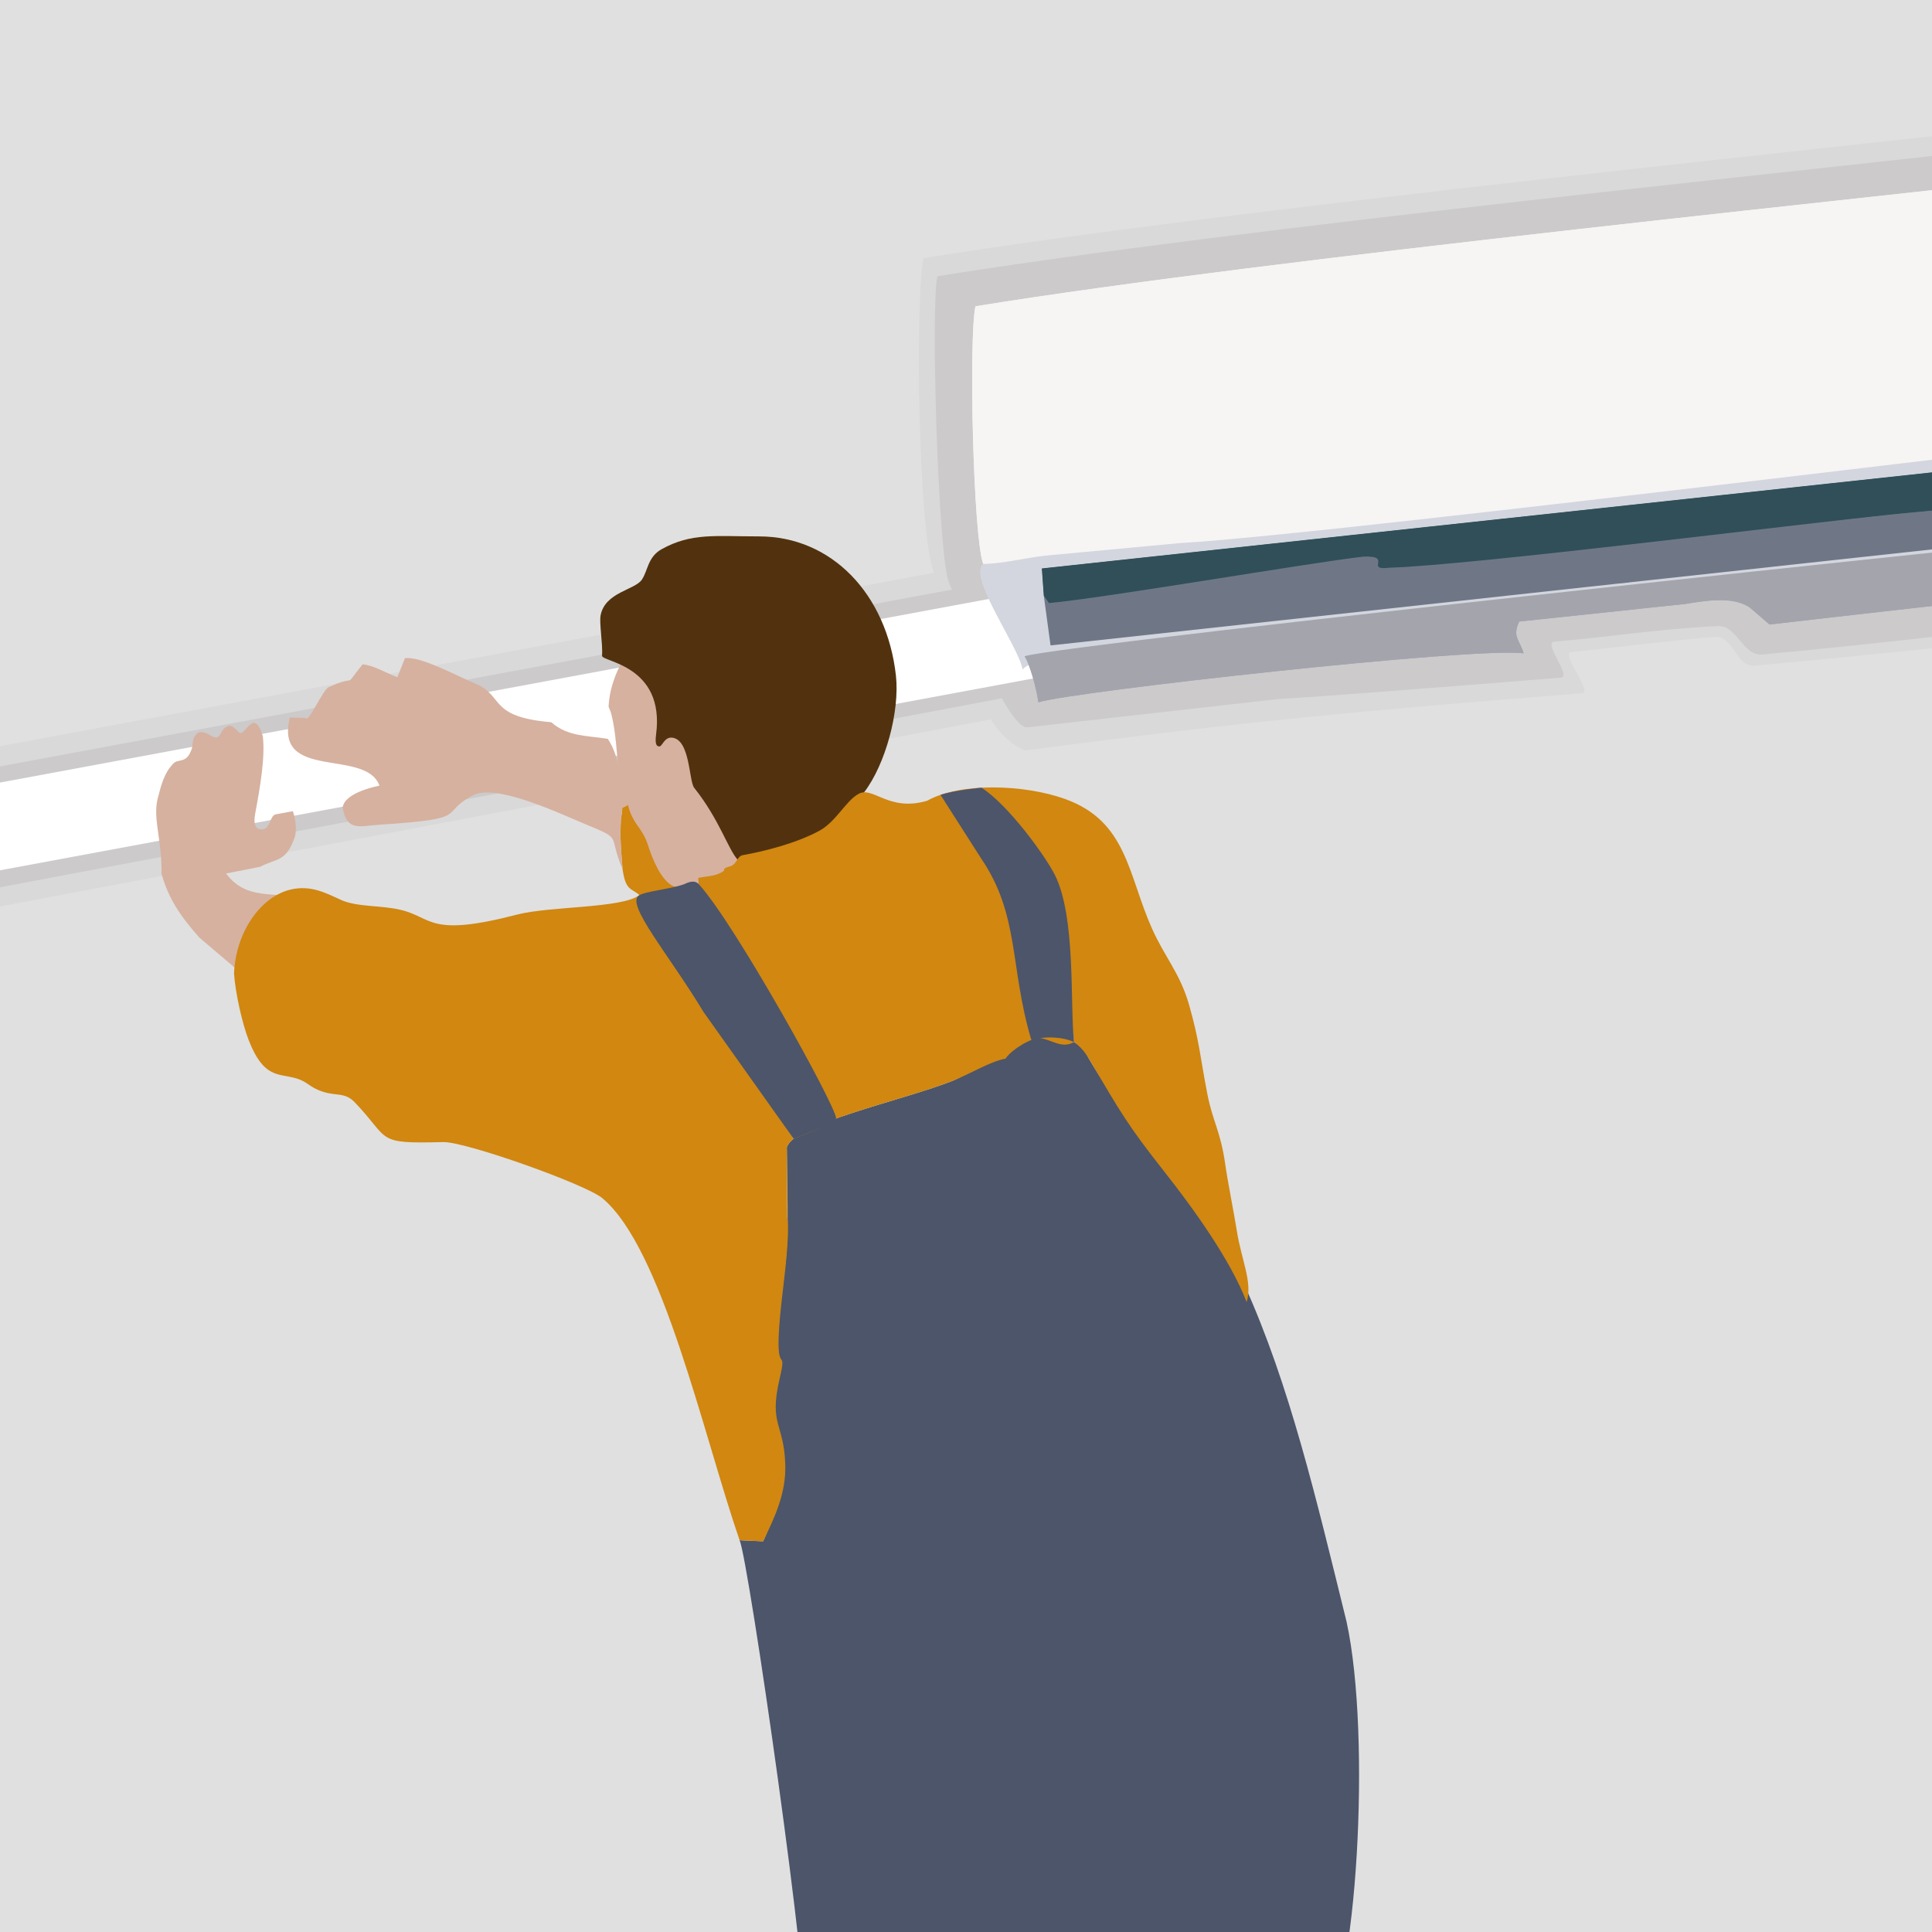 <?xml version="1.0" encoding="UTF-8"?>
<!DOCTYPE svg PUBLIC "-//W3C//DTD SVG 1.1//EN" "http://www.w3.org/Graphics/SVG/1.1/DTD/svg11.dtd">
<!-- Creator: CorelDRAW 2017 -->
<svg xmlns="http://www.w3.org/2000/svg" xml:space="preserve" width="52.917mm" height="52.917mm" version="1.1" shape-rendering="geometricPrecision" text-rendering="geometricPrecision" image-rendering="optimizeQuality" fill-rule="evenodd" clip-rule="evenodd"
viewBox="0 0 5291.66 5291.66"
 xmlns:xlink="http://www.w3.org/1999/xlink">
 <defs>
   <clipPath id="id0">
    <path d="M-0 -0.01l5291.68 0 0 5291.67 -5291.68 0 0 -5291.67z"/>
   </clipPath>
 </defs>
 <g id="Слой_x0020_1">
  <polygon fill="#E0E0E0" points="-0,-0.01 5291.68,-0.01 5291.68,5291.66 -0,5291.66 "/>
  <g clip-path="url(#id0)">
   <g id="_869250029072">
    <g>
     <path id="1" fill="#D9D9D9" d="M-873.92 2206.08l3432.03 -637.3c-44.07,-110.25 -51.7,-751.86 -28.8,-861.67 816.46,-131.77 2462.62,-298.43 3413.89,-405.83 17.21,52.55 419.99,1286.08 418.39,1364.39 0.11,-6.86 -914.4,98.79 -1554.4,157.46 -53.98,4.94 -58.13,-83.49 -111.64,-78.73 -172.17,15.32 -241.03,26.36 -391.12,41.3 -32.88,3.27 60.52,110.43 28.52,112.98 -610.3,48.82 -910.87,75.61 -1520.43,156.27 -17.14,1.97 -70.79,-36.32 -98.4,-84.46l-3458.68 652.85 -129.36 -417.26z"/>
     <path fill="#CCCACA" d="M-860.69 2259l3467.83 -643.93c-5.94,-14.86 -9.33,-23.62 -9.33,-23.62 -27.67,-75.85 -49.05,-745.64 -30.47,-834.73 816.46,-131.77 2437.82,-295.12 3389.09,-402.52 17.21,52.55 358.81,1190.17 357.21,1268.48 0.11,-6.86 -846.59,111.18 -1486.61,169.86 -53.99,4.96 -68.69,-80.56 -122.38,-77.9 -169.03,8.38 -293.92,30.18 -447.35,42.53 -32.98,2.65 49.39,96.33 17.35,98.89 -333.41,26.69 -648.66,51.45 -774.92,58.67l-685.54 77.38c-17.14,1.97 -42.69,-31.35 -70.3,-79.49l-3504.99 661.11 -99.59 -314.73z"/>
     <path fill="#4C556A" d="M3621.71 5551.7c93.68,-92.36 135.47,-794.17 66.46,-1109.85 -82.61,-334.92 -155.47,-648.26 -280.39,-924.2 -105.17,-232.27 -279.87,-371.49 -425.49,-618.19 -10.29,-22.24 -25.36,-36.9 -42.19,-46.34 -48.43,-27.19 -111.44,-11.37 -116.79,-9.75 -77.85,23.53 -158.72,95.55 -217.57,118.31 -141.13,54.63 -429.55,115.44 -450.68,180.66 1.75,240.82 16.84,353.47 -64.61,530.51 -29.86,127.71 28.8,209.31 32.61,323.09 2.63,78.5 -0.15,158.42 -33.01,225.72l-64.31 -2.97c24.26,52.38 195.56,1240.11 180.62,1360.7l85.3 0c217.3,0 1300.48,1.42 1330.05,-27.69z"/>
     <polygon fill="white" points="-854.07,2302 2905.75,1603.85 2968.61,1832.53 -791.22,2530.68 "/>
     <path fill="#D6B19F" d="M619.44 1990.97c-14.18,8.77 -15.33,26.85 -25.85,28.96 -17.35,0.65 -21.59,-17.06 -49.43,-14.16 -23.07,17.68 -12.28,31.78 -20.87,50.42 -14.21,36.63 -36.63,20.42 -49.34,36.06 -24.07,24.53 -32.67,58.1 -42.17,95.57 -13.79,54.36 12.55,115.3 10.42,204.75 19.56,69.2 51.12,115.92 103.67,175.38l286.52 243.14 57.49 -340.41c-123.82,-37.51 -206.95,6.37 -270.77,-78.18l93.64 -18.43c42.83,-23.37 70.83,-11.41 94.61,-81.43 6.48,-19.08 1.47,-50.87 -5.19,-70.87l-46.61 8.66c-18.43,3.41 -13.78,44.79 -41.96,41.07 -13.75,-1.8 -20.22,-13.64 -14.46,-44.16 13.47,-71.41 27.51,-153.98 20.68,-210.96 -22.29,-74.93 -45.12,-10.67 -59.63,-8.61 -10.34,1.46 -20.29,-29.38 -40.75,-16.8z"/>
     <path fill="#D6B19F" d="M2000.75 1604.85c185.47,0 335.82,152.36 335.82,340.31 0,187.94 -71.82,590 -326.22,488.09 -25.52,-10.22 -63.2,-25.42 -84.67,-12.91 -125.54,73.12 -142.87,-113.33 -186.58,-170.17 -56.93,-74.05 -40.43,-194.87 -63.66,-290.02 -7.57,-30.99 -10.44,-13.06 -7.06,-42.35 16.55,-143.24 178.41,-312.95 332.37,-312.95z"/>
     <path fill="#52320E" d="M2079.2 1469.19c198.71,0 349.61,158.02 374.64,380.73 10.98,97.74 -28.38,243.53 -87.06,320.17 -76.29,99.61 -108.56,171.23 -219.4,183.11 -22.84,2.44 -110.92,19.31 -126.53,2.1 -27.19,-29.98 -49.83,-109.8 -119.38,-197.36 -15,-18.88 -10.76,-131.46 -60.15,-137.49 -21.3,-2.61 -27.45,23.42 -34.71,23.93 -8.64,0.61 -13.06,-6.62 -9.68,-32.18 25.22,-190.85 -149.17,-199.19 -147.92,-216.12 2.37,-32.09 -8.18,-89.66 -3.92,-111.08 12.67,-63.63 94.18,-68.81 113.2,-97.73 16.72,-25.45 16,-62.17 54.31,-83.29 81.44,-44.9 144.93,-34.79 266.6,-34.79z"/>
     <path fill="#D18710" d="M2843.31 2841.86l-84.06 -390.68 -103.9 -178.89c100.78,-10.34 213.37,73.6 235.59,162.86 1.35,5.43 50.27,413.62 50.93,419.09 -34.39,19.07 -58.72,-6.25 -98.56,-12.38zm-840.16 -470.19c-38.43,10.86 -1.62,8.21 -37.43,22.52 -13.64,5.45 -34.4,6.67 -53.31,10.22l2.51 34.18c60.43,131.07 365.96,564.03 364.77,628.62 -26.34,23.42 -72.63,38 -106.07,51.74l-228.9 -343.02c-125.16,-207.74 -158.95,-232.35 -72.11,-334.45 -12.43,-36.41 6.25,0.08 -25,-13.39 -1.3,-0.55 -4.22,-1.3 -5.53,-1.98 -31.06,-16.04 -53.76,-70.33 -65.05,-104.35 -16.38,-56.59 -45.2,-64.51 -57.12,-117.31 -25.55,16.55 -9.86,-8.46 -18.93,35.62 -0.76,3.74 -1.63,41.91 -1.54,47.88 0.48,30.97 3.42,61.65 5.67,92.46 8.63,59.16 21.98,50.87 46.49,71.11 -48.38,36.84 -244.69,29.94 -335.29,53.48 -242.06,62.87 -230.29,8.61 -317.62,-12.65 -56.34,-13.71 -120.24,-7.08 -165.71,-28 -42.37,-19.49 -82.67,-40.41 -136.5,-28.02 -81.31,18.74 -150.49,114.8 -155.5,229.89 3.64,53.69 22.53,137.37 40.27,182.86 40.52,103.83 79.61,90.64 127.41,103.77 36.04,9.9 36.91,25.07 76.7,37.66 37.58,11.88 59.46,0.71 86.6,29.01 98.98,103.19 53.16,113.5 242.11,108.57 60.29,-1.56 390.14,115.42 436.06,153.93 164.77,138.21 275.72,646.24 375.61,936.67l0 0 64.31 2.97c32.86,-67.3 63.42,-132.67 60.79,-211.17 -3.82,-113.78 -45.27,-106.73 -15.41,-234.45 24.46,-104.67 -21,24.33 5.57,-213.89 5.78,-51.8 23.18,-180.96 15.45,-228.22l-1.39 -191.59c21.13,-65.22 309.55,-126.03 450.68,-180.66 52.75,-20.42 106.71,-54.86 148.68,-62.17 14.62,-27.17 152.23,-128.19 227.87,-0.05 90.14,152.71 107.32,183.36 207.6,310.77 73.99,93.99 179.02,237.37 224.59,356.17 16.9,-53.92 -14.16,-114.24 -27.02,-196.1 -7.36,-46.73 -24.83,-133.56 -31.71,-182.27 -12.56,-88.97 -34.35,-116.79 -48.93,-191.81 -19.78,-101.74 -21.73,-145.54 -50.25,-244.81 -24.7,-85.97 -65.93,-129.05 -101.06,-207.52 -66.26,-148 -67.87,-294.42 -238.66,-355.6 -112.15,-40.17 -287.38,-45.84 -377.61,5.01 -104.71,30.87 -147.93,-40.24 -187.01,-19.31 -35.37,18.94 -62.37,76.66 -107.67,101.21 -64.92,35.17 -150.78,56.32 -210.35,67.09 -14.9,2.68 -15.45,22.39 -31.06,29.38z"/>
     <path fill="#D6B19F" d="M837.11 1966.7l-43.15 -1.69c-43.91,175.65 207.05,83.44 245.39,186.69 -3.27,1.22 -95.14,17.47 -100.8,59.95 11.47,67.55 47.6,50.47 103.38,46.95 255.65,-16.15 155.86,-29.92 254.68,-80.73 62.49,-32.14 235.62,49.93 304.75,78.7 107.97,44.97 61.73,25.26 103.75,123.84 -2.25,-30.81 -5.19,-61.49 -5.67,-92.46 -0.09,-5.97 0.78,-44.14 1.54,-47.88 9.07,-44.08 -6.62,-19.07 18.93,-35.62 -21.95,-62.33 -20.31,-128.28 -54.99,-180.7 -56.48,-9.44 -109.34,-5.48 -155.07,-45.62 -172.43,-14.44 -128.4,-71.38 -205.84,-104.75 -62.93,-27.12 -152.79,-76.21 -194.88,-70.58l-20.81 52.05c-41.07,-16.11 -62.09,-30.98 -95.02,-35.5 -58.95,73.43 -6.04,23.23 -93.79,63.03 -17.57,10.91 -55,99.69 -62.4,84.32z"/>
     <path fill="#4C556A" d="M1873.36 2421.99c-40.48,14.18 -104.33,18.63 -123.38,30.7 -37.24,23.58 82.38,162.09 176.74,318.74l246.9 347.52c33.44,-13.74 90.21,-32.11 116.55,-55.52 0.59,-32.03 -279.11,-536.31 -376.5,-641.93 -13.3,-14.43 -35.04,-1.5 -40.31,0.49z"/>
     <path fill="#4C556A" d="M2824.8 2848.41c37.58,-11.11 85.72,-8.75 117.07,5.83 -11.74,-99.06 5.88,-341.45 -52.65,-457.82 -26.12,-51.96 -125.86,-190.05 -200.85,-238.99 0,0 -76.32,7.1 -112.33,19.67l110.26 172.63c107.27,156.51 78.47,297.34 138.5,498.68z"/>
     <g>
      <path fill="#D3D6DE" d="M2801.17 1833.2c24.14,-28.18 89.84,-24.74 148.29,-24.87l-70.59 -77.18c7.08,-66.91 4.95,-47.44 -19.99,-99.82l-5.27 -74.31 3144.34 -339.38 13.83 43.47c1.24,2.96 2.31,6.54 3.01,9.14l9.61 154.76c-200.63,23.95 -383.35,40.58 -580.38,57.95l-877.67 92.37c-25.26,3.57 -43.74,5.13 -68.34,4.78 -30.32,-0.44 -11.33,-8.59 -39.58,16.64 -136.9,-2.74 -260.18,17.33 -394.32,31.95 -78.03,8.5 -108,26.37 -191.13,23.93l-569.74 52.92c-65.67,7.81 -128.5,21.61 -188.13,24.67l-205.94 34.05 40.29 44.06c76.43,2.17 148.88,-32.38 217.68,-41.31l227.22 -19.77c64,-9.78 5.79,-15.16 91.83,-15.05 10.42,0 18.56,-0.28 28.65,-2.24l829.42 -87.48c132.54,-8.17 132.78,-23.11 173.19,-26.13 142.38,-10.66 284.73,-19.69 421.97,-40.4 130.28,-19.68 281.03,-18.87 419.74,-40.53 136.06,-21.25 285.64,-28.32 416.09,-43.65l209.24 -12.69c44.24,-4.12 5.12,-19.68 80.04,-20.5 88.44,-0.98 -5.8,-12.59 72.98,-27.88 4.12,5.5 9.82,22.55 12.59,29.48 14.04,42.84 -6.45,-7.26 3.93,19l29.59 -120.44 -42.22 -233.36c-5.7,-31.56 -49.15,-9.24 -88.73,40.48 18.95,-28.51 29.4,-17.47 38.76,-48.71 -24.05,-24.47 -4.96,-7.72 -57.69,-28.46 -18.64,-7.33 12.96,0.2 -18.84,-7.41 16.73,42.64 17.32,22.62 11.25,74.19 -37.53,-15.92 -15.61,-43.33 -37.53,-18.71l-23.82 -43.23c-52.59,-2.7 -103.62,14.96 -137.76,19.7 -38.77,5.37 -31.84,-18.96 -95.3,-4.95 -2.16,0.48 -4.6,1.42 -6.73,1.98 -69.58,18.07 -65.42,6.63 -102.57,14.85 -36.78,8.14 -2.66,13.34 -51.91,19.28 -37.54,4.53 -43.82,-83.83 -134.75,-48.99 -1.42,81.2 99.02,105.38 87.21,136.47 -947.21,89.13 -1885.06,138.16 -2819.06,308.81 -71.87,13.13 83.86,222.79 97.24,292.52z"/>
      <path fill="#A4A4AD" d="M2806.09 1797.74c16.39,25.95 32.27,87.06 38.13,125.7 91.13,-28.98 1189.99,-151.66 1328.93,-134.14 -11.59,-38.52 -31.56,-44.43 -12.19,-86.93l453.84 -48.05c50.01,-7.78 131.92,-23.77 179.16,10.74l52.65 45.42c0,0 1163.32,-134.6 1365.35,-145.79l-28.34 -205.95 -46.11 71.96c-14.77,-9.86 -3272.34,336.85 -3331.42,367.04z"/>
      <path fill="#6F7787" d="M2858.88 1631.33l18.5 136.43 3147.02 -342.75c-1.74,-28.08 3.08,-126.68 -12.62,-163.9 -16.15,64.85 38.63,19.18 -135.73,41.54 -40.4,5.17 -89.29,2.91 -122.15,16.13 40.98,-1.37 80.92,-5.21 121.87,-9.64 150.62,-16.27 94.12,-7.83 113.85,17.09 -267.92,21.97 -530.29,57.11 -795.62,81.37l-1292.49 133.88c-31.44,3.6 -39.77,13.56 -75.18,10.02 -78.2,-7.82 -9.19,-30.28 -92,-26.95 -192.59,7.77 -503.57,61.6 -693.3,77.8 -29.97,2.56 -111.3,4.79 -138,21.69l-44.15 7.29z"/>
      <path fill="#304F59" d="M2858.88 1631.33l14.18 20.36c144.37,-12.41 716.04,-110.73 861.27,-127.14 82.81,-3.33 1.43,39 71.38,30.33 221.91,-6.6 1112.32,-118.69 1388.29,-147.28 265.33,-24.26 827.92,-84.53 827.92,-84.53 -1.07,-34.3 -10.14,-61.96 -10.14,-61.96l-13.83 -43.47 -3144.34 339.38 5.27 74.31z"/>
      <path fill="#304F59" d="M6024.4 1425.01l0.26 -81.68c-52.05,9.12 33.01,33.16 -107.17,43.72l-412.25 37.98 -2.66 52.74c0,0 464.04,-45.86 521.82,-52.76z"/>
      <path fill="#F7F4F4" d="M2671.65 838.9c-18.58,89.09 -6.3,629.9 21.37,705.76 55.25,-1.08 110.52,-15.95 169.26,-22.7l368.04 -34.37c449.66,-25.7 2912.73,-337.09 2912.54,-324.05 1.58,-78.31 -64.91,-674.61 -82.12,-727.16 -951.27,107.4 -2572.63,270.75 -3389.09,402.52z"/>
     </g>
     <g>
      <path fill="#D3D6DE" d="M2801.17 1833.2c24.14,-28.18 89.84,-24.74 148.29,-24.87l-70.59 -77.18c7.08,-66.91 4.95,-47.44 -19.99,-99.82l-5.27 -74.31 3144.34 -339.38 13.83 43.47c1.24,2.96 2.31,6.54 3.01,9.14l9.61 154.76c-200.63,23.95 -383.35,40.58 -580.38,57.95l-877.67 92.37c-25.26,3.57 -43.74,5.13 -68.34,4.78 -30.32,-0.44 -11.33,-8.59 -39.58,16.64 -136.9,-2.74 -260.18,17.33 -394.32,31.95 -78.03,8.5 -108,26.37 -191.13,23.93l-569.74 52.92c-65.67,7.81 -128.5,21.61 -188.13,24.67l-205.94 34.05 40.29 44.06c76.43,2.17 148.88,-32.38 217.68,-41.31l227.22 -19.77c64,-9.78 5.79,-15.16 91.83,-15.05 10.42,0 18.56,-0.28 28.65,-2.24l829.42 -87.48c132.54,-8.17 132.78,-23.11 173.19,-26.13 142.38,-10.66 284.73,-19.69 421.97,-40.4 130.28,-19.68 281.03,-18.87 419.74,-40.53 136.06,-21.25 285.64,-28.32 416.09,-43.65l209.24 -12.69c44.24,-4.12 5.12,-19.68 80.04,-20.5 88.44,-0.98 -5.8,-12.59 72.98,-27.88 4.12,5.5 9.82,22.55 12.59,29.48 14.04,42.84 -6.45,-7.26 3.93,19l29.59 -120.44 -42.22 -233.36c-5.7,-31.56 -49.15,-9.24 -88.73,40.48 18.95,-28.51 29.4,-17.47 38.76,-48.71 -24.05,-24.47 -4.96,-7.72 -57.69,-28.46 -18.64,-7.33 12.96,0.2 -18.84,-7.41 16.73,42.64 17.32,22.62 11.25,74.19 -37.53,-15.92 -15.61,-43.33 -37.53,-18.71l-23.82 -43.23c-52.59,-2.7 -103.62,14.96 -137.76,19.7 -38.77,5.37 -31.84,-18.96 -95.3,-4.95 -2.16,0.48 -4.6,1.42 -6.73,1.98 -69.58,18.07 -65.42,6.63 -102.57,14.85 -36.78,8.14 -2.66,13.34 -51.91,19.28 -37.54,4.53 -43.82,-83.83 -134.75,-48.99 -1.42,81.2 99.02,105.38 87.21,136.47 -947.21,89.13 -1885.06,138.16 -2819.06,308.81 -71.87,13.13 83.86,222.79 97.24,292.52z"/>
      <path fill="#A4A4AD" d="M2806.09 1797.74c16.39,25.95 32.27,87.06 38.13,125.7 91.13,-28.98 1189.99,-151.66 1328.93,-134.14 -11.59,-38.52 -31.56,-44.43 -12.19,-86.93l453.84 -48.05c50.01,-7.78 131.92,-23.77 179.16,10.74l52.65 45.42c0,0 1163.32,-134.6 1365.35,-145.79l-28.34 -205.95 -46.11 71.96c-14.77,-9.86 -3272.34,336.85 -3331.42,367.04z"/>
      <path fill="#6F7787" d="M2858.88 1631.33l18.5 136.43 3147.02 -342.75c-1.74,-28.08 3.08,-126.68 -12.62,-163.9 -16.15,64.85 38.63,19.18 -135.73,41.54 -40.4,5.17 -89.29,2.91 -122.15,16.13 40.98,-1.37 80.92,-5.21 121.87,-9.64 150.62,-16.27 94.12,-7.83 113.85,17.09 -267.92,21.97 -530.29,57.11 -795.62,81.37l-1292.49 133.88c-31.44,3.6 -39.77,13.56 -75.18,10.02 -78.2,-7.82 -9.19,-30.28 -92,-26.95 -192.59,7.77 -503.57,61.6 -693.3,77.8 -29.97,2.56 -111.3,4.79 -138,21.69l-44.15 7.29z"/>
      <path fill="#304F59" d="M2858.88 1631.33l14.18 20.36c144.37,-12.41 716.04,-110.73 861.27,-127.14 82.81,-3.33 1.43,39 71.38,30.33 221.91,-6.6 1112.32,-118.69 1388.29,-147.28 265.33,-24.26 827.92,-84.53 827.92,-84.53 -1.07,-34.3 -10.14,-61.96 -10.14,-61.96l-13.83 -43.47 -3144.34 339.38 5.27 74.31z"/>
      <path fill="#304F59" d="M6024.4 1425.01l0.26 -81.68c-52.05,9.12 33.01,33.16 -107.17,43.72l-412.25 37.98 -2.66 52.74c0,0 464.04,-45.86 521.82,-52.76z"/>
      <path fill="#F7F4F4" d="M2671.65 838.9c-18.58,89.09 -6.3,629.9 21.37,705.76 55.25,-1.08 110.52,-15.95 169.26,-22.7l368.04 -34.37c449.66,-25.7 2912.73,-337.09 2912.54,-324.05 1.58,-78.31 -64.91,-674.61 -82.12,-727.16 -951.27,107.4 -2572.63,270.75 -3389.09,402.52z"/>
     </g>
    </g>
   </g>
  </g>
  <polygon fill="none" points="-0,-0.01 5291.68,-0.01 5291.68,5291.66 -0,5291.66 "/>
 </g>
</svg>
